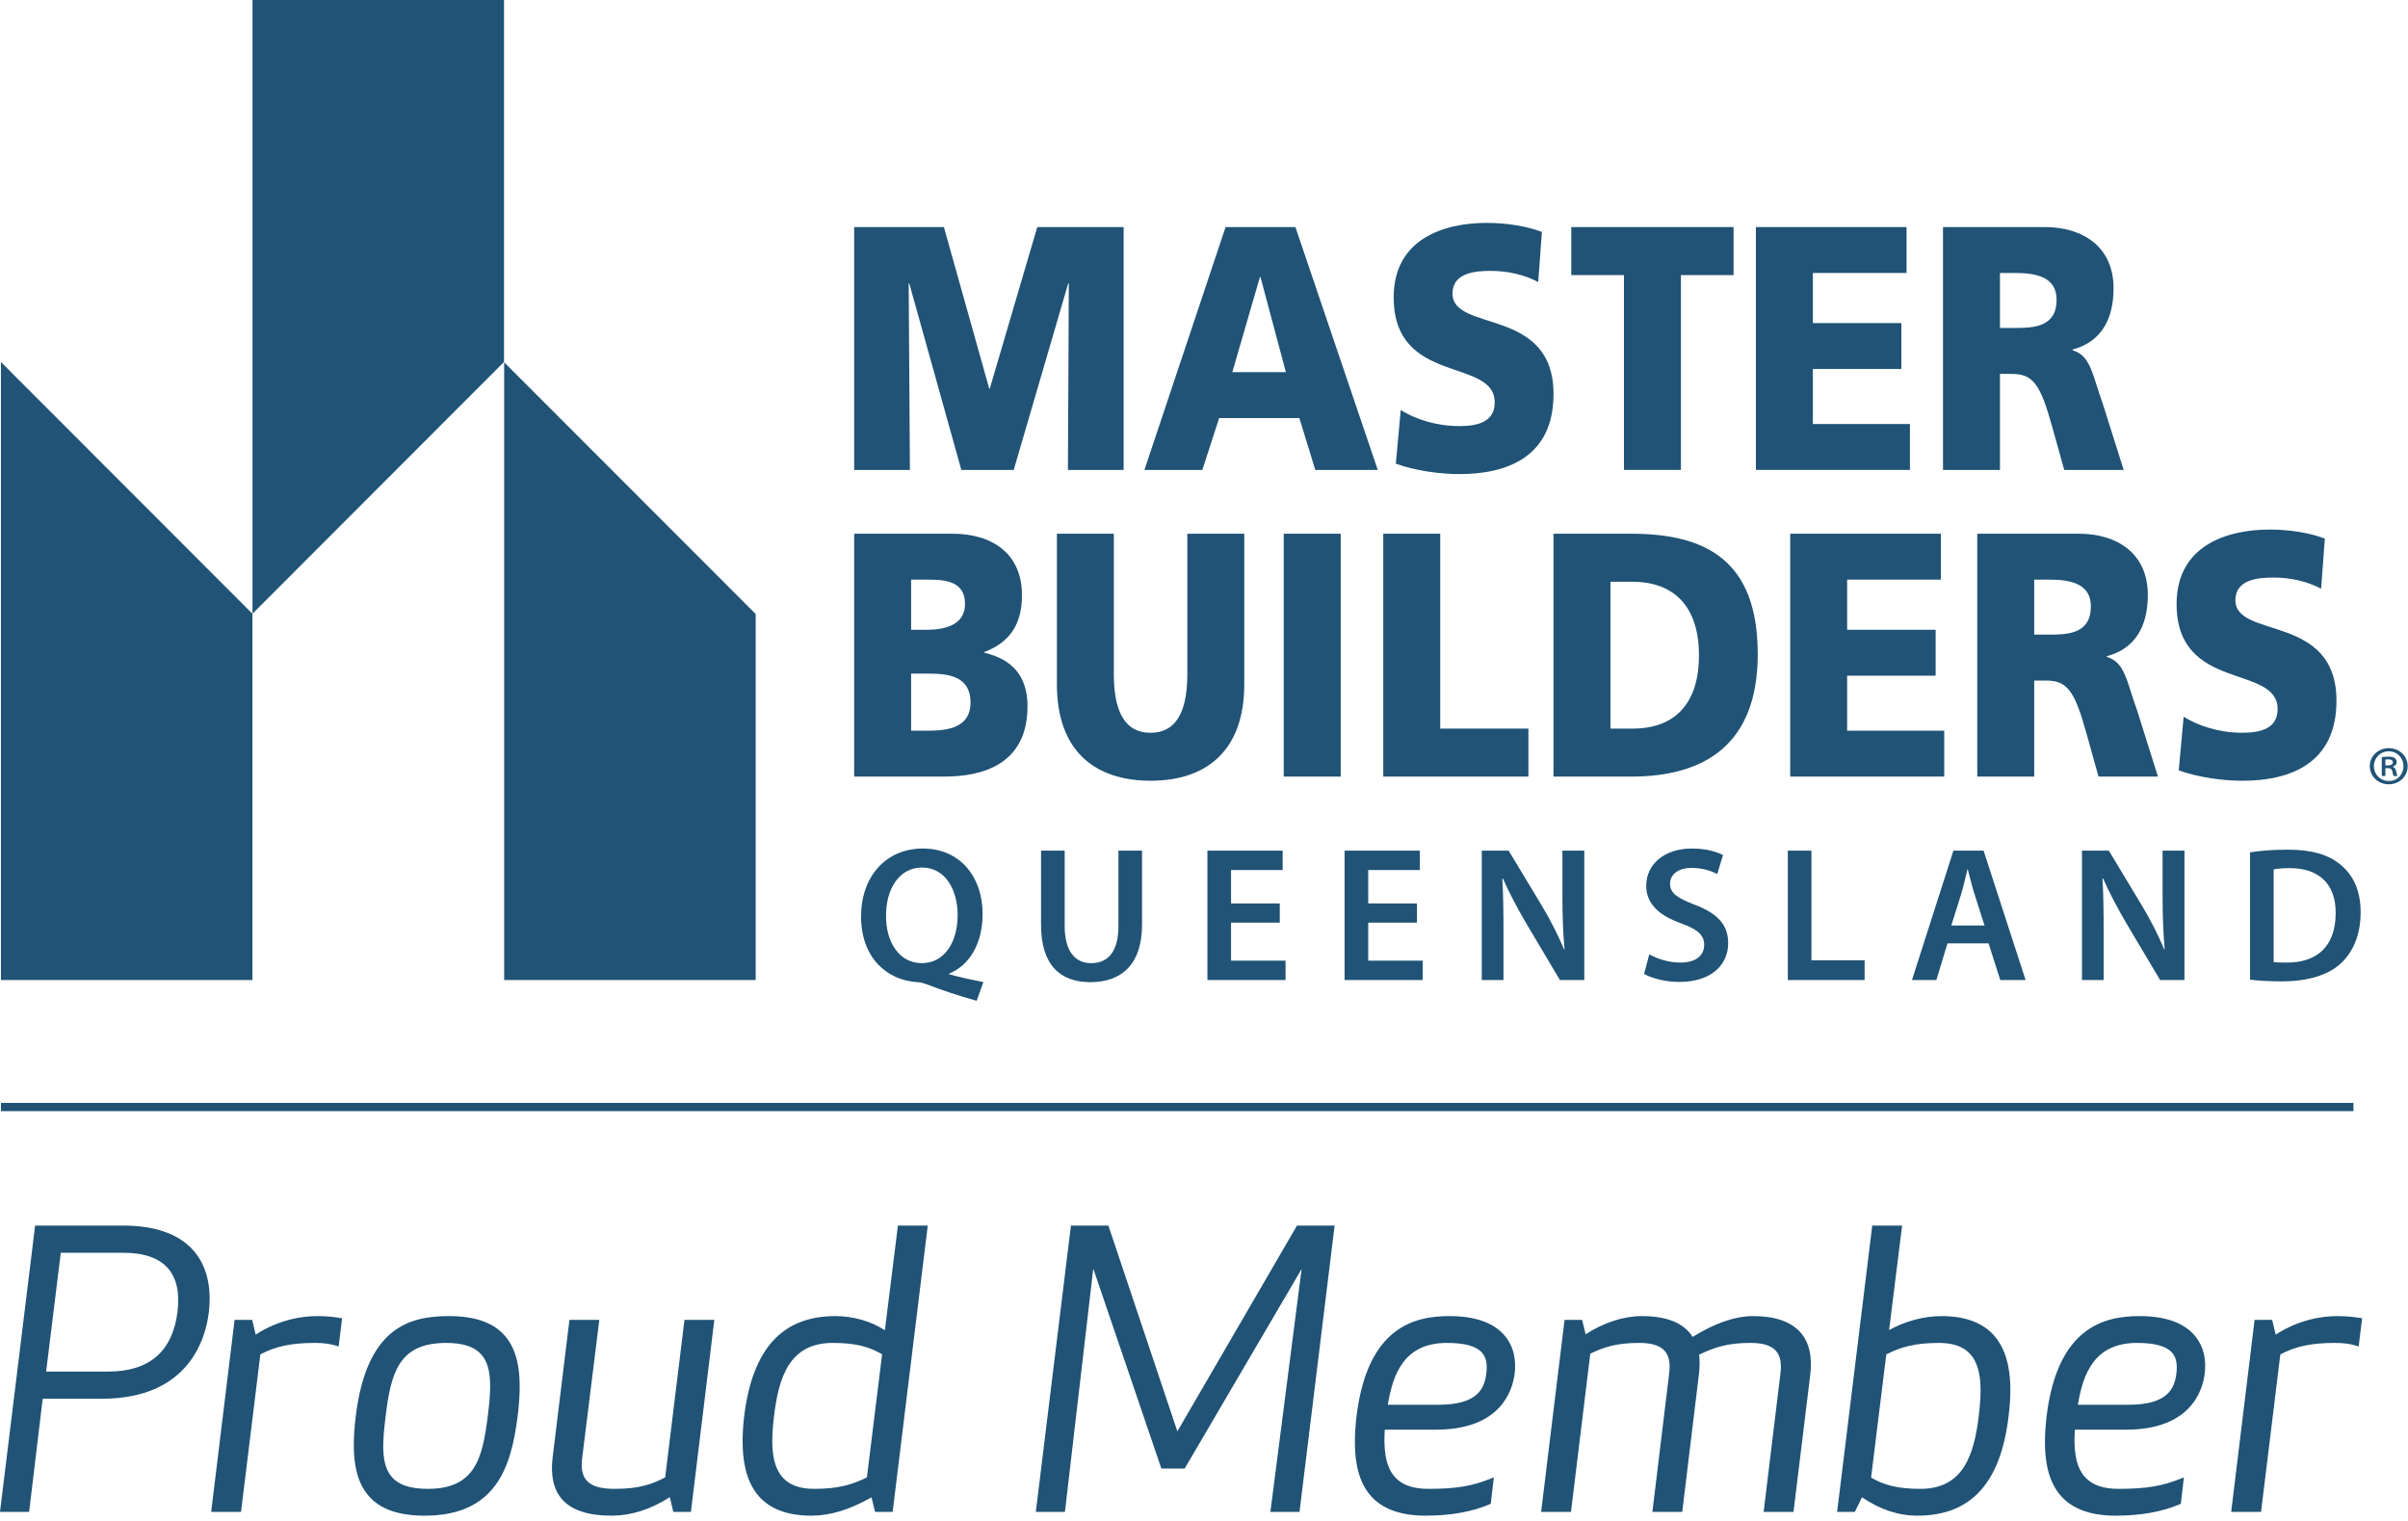 <svg width="323" height="204" viewBox="0 0 323 204" fill="none" xmlns="http://www.w3.org/2000/svg">
<path d="M131.004 134.231C128.584 133.561 126.42 132.842 124.231 131.991C123.847 131.861 123.485 131.757 123.098 131.733C119.081 131.526 115.502 128.567 115.502 122.925C115.502 117.57 118.824 113.811 123.794 113.811C128.815 113.811 131.804 117.672 131.804 122.565C131.804 126.763 129.87 129.569 127.322 130.573V130.678C128.815 131.089 130.488 131.449 131.906 131.733L131.004 134.231ZM128.455 122.718C128.455 119.396 126.831 116.359 123.689 116.359C120.523 116.359 118.824 119.372 118.85 122.847C118.824 126.325 120.601 129.184 123.64 129.184C126.704 129.184 128.455 126.351 128.455 122.718Z" fill="#205375"/>
<path d="M142.812 114.093V124.214C142.812 127.613 144.229 129.184 146.364 129.184C148.657 129.184 150.021 127.613 150.021 124.214V114.093H153.188V124.009C153.188 129.364 150.433 131.732 146.263 131.732C142.245 131.732 139.643 129.493 139.643 124.033V114.093H142.812Z" fill="#205375"/>
<path d="M171.665 123.749H165.127V128.849H172.439V131.449H161.957V114.093H172.052V116.695H165.127V121.174H171.665V123.749Z" fill="#205375"/>
<path d="M190.067 123.749H183.528V128.849H190.84V131.449H180.359V114.093H190.453V116.695H183.528V121.174H190.067V123.749Z" fill="#205375"/>
<path d="M198.761 131.449V114.092H202.365L206.847 121.535C208.007 123.466 209.011 125.475 209.808 127.354H209.86C209.655 125.037 209.577 122.797 209.577 120.144V114.092H212.512V131.449H209.241L204.712 123.826C203.603 121.921 202.443 119.784 201.595 117.827L201.516 117.851C201.648 120.093 201.672 122.384 201.672 125.243V131.449H198.761Z" fill="#205375"/>
<path d="M221.229 127.999C222.26 128.592 223.804 129.107 225.427 129.107C227.461 129.107 228.593 128.154 228.593 126.737C228.593 125.423 227.72 124.65 225.504 123.853C222.647 122.823 220.819 121.304 220.819 118.804C220.819 115.971 223.187 113.811 226.947 113.811C228.825 113.811 230.217 114.223 231.117 114.685L230.345 117.233C229.728 116.9 228.517 116.409 226.895 116.409C224.887 116.409 224.011 117.493 224.011 118.495C224.011 119.835 225.016 120.453 227.333 121.355C230.345 122.488 231.812 124.008 231.812 126.505C231.812 129.285 229.701 131.707 225.22 131.707C223.393 131.707 221.487 131.192 220.533 130.625L221.229 127.999Z" fill="#205375"/>
<path d="M239.812 114.093H242.979V128.797H250.111V131.45H239.812V114.093Z" fill="#205375"/>
<path d="M261.228 126.53L259.735 131.449H256.464L262.025 114.092H266.068L271.707 131.449H268.309L266.739 126.53H261.228ZM266.196 124.135L264.832 119.86C264.497 118.805 264.215 117.62 263.957 116.616H263.905C263.648 117.62 263.391 118.831 263.081 119.86L261.741 124.135H266.196Z" fill="#205375"/>
<path d="M279.268 131.449V114.092H282.871L287.353 121.535C288.511 123.466 289.515 125.475 290.315 127.354H290.365C290.159 125.037 290.081 122.797 290.081 120.144V114.092H293.016V131.449H289.748L285.215 123.826C284.107 121.921 282.949 119.784 282.099 117.827L282.02 117.851C282.152 120.093 282.177 122.384 282.177 125.243V131.449H279.268Z" fill="#205375"/>
<path d="M301.812 114.324C303.204 114.093 304.979 113.964 306.86 113.964C310.105 113.964 312.344 114.635 313.941 115.972C315.615 117.339 316.647 119.396 316.647 122.361C316.647 125.449 315.591 127.767 313.941 129.262C312.216 130.831 309.46 131.628 306.088 131.628C304.232 131.628 302.844 131.526 301.812 131.397V114.324ZM304.979 129.029C305.416 129.106 306.088 129.106 306.732 129.106C310.851 129.131 313.297 126.867 313.297 122.463C313.324 118.626 311.109 116.437 307.143 116.437C306.139 116.437 305.416 116.515 304.979 116.617V129.029Z" fill="#205375"/>
<path d="M33.869 -2.25846e-06V82.313L67.605 48.547V-2.25846e-06H33.869Z" fill="#205375"/>
<path d="M0.125 131.448H33.861V82.321L0.125 48.557V131.448Z" fill="#205375"/>
<path d="M67.626 131.448V48.593L101.363 82.357V131.448H67.626Z" fill="#205375"/>
<path d="M114.574 30.455H126.611L132.687 52.109H132.77L139.137 30.455H150.721V63.029H143.247L143.368 38.013H143.287L135.976 63.029H128.95L121.967 38.013H121.887L122.052 63.029H114.574V30.455Z" fill="#205375"/>
<path d="M169.08 37.176H168.996L165.299 49.915H172.484L169.08 37.176ZM164.396 30.455H173.76L184.809 63.031H176.428L174.295 56.076H163.532L161.275 63.031H153.509L164.396 30.455Z" fill="#205375"/>
<path d="M187.889 55.004C189.86 56.217 192.613 57.151 195.775 57.151C198.196 57.151 200.496 56.592 200.496 53.977C200.496 47.909 186.944 51.737 186.944 39.881C186.944 32.044 193.679 29.896 199.428 29.896C202.18 29.896 204.893 30.364 206.824 31.109L206.331 37.827C204.363 36.8 202.14 36.333 199.965 36.333C198.035 36.333 194.832 36.521 194.832 39.368C194.832 44.639 208.384 41.095 208.384 52.857C208.384 61.305 202.14 63.587 195.775 63.587C193.104 63.587 189.775 63.12 187.231 62.193L187.889 55.004Z" fill="#205375"/>
<path d="M217.831 36.897H210.765V30.455H232.533V36.897H225.471V63.029H217.831V36.897Z" fill="#205375"/>
<path d="M235.532 30.455H255.737V36.611H243.171V43.335H255.04V49.493H243.171V56.873H256.191V63.029H235.532V30.455Z" fill="#205375"/>
<path d="M268.267 43.989H270.277C272.741 43.989 275.865 43.891 275.865 40.207C275.865 37.176 273.196 36.611 270.277 36.611H268.267V43.989ZM260.627 30.453H274.263C279.356 30.453 283.504 33.068 283.504 38.669C283.504 43.012 281.696 45.905 278.003 46.883V46.973C280.464 47.721 280.631 50.195 282.064 54.168L284.861 63.029H276.889L275.249 57.152C273.688 51.552 272.704 50.151 269.865 50.151H268.267V63.029H260.627V30.453Z" fill="#205375"/>
<path d="M122.214 98.005H124.478C127.271 98.005 130.186 97.538 130.186 94.218C130.186 90.677 127.182 90.348 124.556 90.348H122.214V98.005ZM122.214 84.467H124.351C126.857 84.467 129.444 83.767 129.444 81.014C129.444 78.03 126.975 77.743 124.429 77.743H122.214V84.467ZM114.574 71.586H127.759C133.096 71.586 137.085 74.243 137.085 79.847C137.085 83.955 135.235 86.24 132.032 87.453V87.549C135.849 88.43 137.825 90.768 137.825 94.734C137.825 102.529 131.785 104.161 126.653 104.161H114.574V71.586Z" fill="#205375"/>
<path d="M166.9 91.793C166.9 100.709 161.805 104.718 154.328 104.718C146.856 104.718 141.768 100.709 141.768 91.793V71.587H149.403V90.346C149.403 94.644 150.431 98.283 154.328 98.283C158.232 98.283 159.265 94.644 159.265 90.346V71.587H166.9V91.793Z" fill="#205375"/>
<path d="M172.196 71.585H179.837V104.161H172.196V71.585Z" fill="#205375"/>
<path d="M185.545 71.586H193.184V97.725H205.015V104.161H185.545V71.586Z" fill="#205375"/>
<path d="M216.02 97.725H218.975C224.688 97.725 227.893 94.366 227.893 87.873C227.893 81.383 224.568 78.03 218.975 78.03H216.02V97.725ZM208.381 71.587H218.813C228.796 71.587 235.777 75.137 235.777 87.731C235.777 99.916 228.587 104.162 218.813 104.162H208.381V71.587Z" fill="#205375"/>
<path d="M240.131 71.586H260.341V77.743H247.769V84.467H259.639V90.626H247.769V98.005H260.791V104.161H240.131V71.586Z" fill="#205375"/>
<path d="M272.861 85.121H274.879C277.339 85.121 280.46 85.023 280.46 81.34C280.46 78.309 277.792 77.742 274.879 77.742H272.861V85.121ZM265.223 71.585H278.859C283.956 71.585 288.101 74.201 288.101 79.802C288.101 84.143 286.295 87.037 282.599 88.014V88.105C285.06 88.854 285.227 91.325 286.668 95.299L289.457 104.161H281.489L279.847 98.284C278.288 92.684 277.299 91.282 274.464 91.282H272.861V104.161H265.223V71.585Z" fill="#205375"/>
<path d="M292.905 96.135C294.876 97.349 297.629 98.282 300.791 98.282C303.217 98.282 305.512 97.724 305.512 95.111C305.512 89.041 291.961 92.869 291.961 81.013C291.961 73.177 298.7 71.028 304.448 71.028C307.201 71.028 309.909 71.496 311.845 72.241L311.348 78.958C309.379 77.931 307.161 77.465 304.984 77.465C303.055 77.465 299.849 77.654 299.849 80.5C299.849 85.77 313.405 82.226 313.405 93.987C313.405 102.437 307.161 104.719 300.791 104.719C298.125 104.719 294.796 104.252 292.249 103.326L292.905 96.135Z" fill="#205375"/>
<path d="M319.969 102.664H320.297C320.657 102.664 320.969 102.557 320.969 102.255C320.969 102.013 320.813 101.846 320.344 101.846C320.157 101.846 320.047 101.862 319.969 101.878V102.664ZM319.969 104.088H319.484V101.56C319.751 101.513 320.031 101.484 320.391 101.484C320.829 101.484 321.048 101.56 321.22 101.682C321.376 101.787 321.487 101.982 321.487 102.211C321.487 102.529 321.251 102.726 320.969 102.817V102.846C321.204 102.938 321.329 103.135 321.407 103.453C321.487 103.844 321.533 103.997 321.596 104.088H321.096C321.017 103.997 320.956 103.771 320.891 103.422C320.829 103.149 320.657 103.029 320.283 103.029H319.969V104.088ZM320.407 100.773C319.28 100.773 318.423 101.664 318.423 102.755C318.423 103.875 319.28 104.753 320.437 104.753C321.564 104.768 322.393 103.875 322.393 102.771C322.393 101.664 321.564 100.773 320.423 100.773H320.407ZM320.437 100.349C321.844 100.349 322.955 101.409 322.955 102.755C322.955 104.133 321.844 105.193 320.423 105.193C319 105.193 317.873 104.133 317.873 102.755C317.873 101.409 319 100.349 320.423 100.349H320.437Z" fill="#205375"/>
<path d="M315.685 149.031H0.125V147.929H315.685V149.031Z" fill="#205375"/>
<path d="M5.927 184.192H14.526C21.659 184.192 23.581 179.639 24.036 175.996C24.491 172.353 23.681 167.801 16.549 167.801H7.95L5.927 184.192ZM3.7 202.555H0.26L4.914 164.613H16.499C25.959 164.613 28.488 170.077 27.781 175.996C27.072 181.915 23.125 187.377 13.666 187.377H5.522L3.7 202.555Z" fill="#205375"/>
<path d="M6.188 183.963H14.526C20.021 183.963 23.144 181.273 23.808 175.967C24.128 173.404 23.692 171.426 22.514 170.091C21.307 168.724 19.3 168.031 16.55 168.031H8.154L6.188 183.963ZM14.526 184.422H5.666L7.747 167.571H16.55C19.439 167.571 21.561 168.315 22.859 169.787C24.13 171.224 24.603 173.322 24.265 176.024C23.786 179.856 21.708 184.422 14.526 184.422ZM0.521 202.326H3.495L5.317 187.148H13.667C17.439 187.148 26.344 186.057 27.553 175.969C27.948 172.657 27.268 169.905 25.585 168.009C23.721 165.908 20.664 164.844 16.5 164.844H5.117L0.521 202.326ZM3.905 202.785H0L0.032 202.527L4.711 164.383H16.5C20.8 164.383 23.973 165.5 25.93 167.704C27.702 169.7 28.421 172.576 28.009 176.022C27.592 179.507 25.36 187.608 13.667 187.608H5.727L3.905 202.785Z" fill="#205375"/>
<path d="M45.23 180.296C44.471 180.043 43.508 179.892 42.244 179.892C38.805 179.892 36.679 180.448 34.707 181.51L32.126 202.555H28.585L31.671 177.261H33.644L34.15 179.387C36.729 177.615 39.765 176.755 42.598 176.755C43.762 176.755 44.672 176.856 45.633 177.008L45.23 180.296Z" fill="#205375"/>
<path d="M28.846 202.326H31.923L34.494 181.365L34.598 181.307C36.767 180.139 38.981 179.661 42.244 179.661C43.336 179.661 44.253 179.771 45.036 179.995L45.378 177.201C44.611 177.085 43.739 176.985 42.598 176.985C39.667 176.985 36.713 177.905 34.28 179.577L34.004 179.765L33.463 177.492H31.875L28.846 202.326ZM32.33 202.785H28.324L28.357 202.527L31.468 177.032H33.826L34.297 179.01C36.751 177.405 39.686 176.524 42.598 176.524C43.881 176.524 44.832 176.648 45.669 176.781L45.889 176.816L45.425 180.604L45.156 180.513C44.367 180.249 43.414 180.121 42.244 180.121C39.118 180.121 36.985 180.568 34.922 181.657L32.33 202.785Z" fill="#205375"/>
<path d="M59.846 179.892C53.169 179.892 52.207 184.192 51.5 189.908C50.791 195.626 50.691 199.926 57.367 199.926C63.943 199.926 64.956 195.626 65.665 189.908C66.372 184.192 66.422 179.892 59.846 179.892ZM56.962 203.062C48.313 203.062 46.996 197.648 47.958 189.908C48.919 182.169 51.55 176.755 60.2 176.755C68.903 176.755 70.167 182.169 69.205 189.908C68.244 197.648 65.665 203.062 56.962 203.062Z" fill="#205375"/>
<path d="M59.846 180.121C53.438 180.121 52.439 184.191 51.729 189.938C51.299 193.405 51.065 196.416 52.578 198.128C53.51 199.183 55.076 199.695 57.368 199.695C63.728 199.695 64.725 195.627 65.436 189.88C65.849 186.543 66.093 183.404 64.568 181.68C63.642 180.631 62.096 180.121 59.846 180.121ZM57.368 200.156C54.938 200.156 53.258 199.593 52.232 198.432C50.594 196.579 50.828 193.463 51.272 189.88C52.012 183.897 53.06 179.661 59.846 179.661C62.237 179.661 63.893 180.221 64.912 181.373C66.565 183.244 66.32 186.491 65.893 189.938C65.176 195.728 64.093 200.156 57.368 200.156ZM60.201 176.985C51.056 176.985 49.022 183.21 48.187 189.938C47.541 195.138 48.048 198.355 49.831 200.375C51.292 202.028 53.623 202.831 56.963 202.831C66.109 202.831 68.142 196.607 68.977 189.88C69.626 184.664 69.124 181.444 67.349 179.434C65.893 177.787 63.555 176.985 60.201 176.985ZM56.963 203.291C53.484 203.291 51.038 202.436 49.488 200.681C47.608 198.553 47.067 195.221 47.73 189.88C49.191 178.11 54.853 176.524 60.201 176.524C63.694 176.524 66.145 177.377 67.694 179.131C69.563 181.245 70.099 184.579 69.433 189.938C68.574 196.873 66.466 203.291 56.963 203.291Z" fill="#205375"/>
<path d="M77.851 195.626C77.448 198.913 79.268 199.926 82.405 199.926C85.693 199.926 87.413 199.368 89.436 198.307L92.018 177.261H95.557L92.472 202.555H90.499L89.992 200.431C87.363 202.201 84.681 203.062 82.001 203.062C75.98 203.062 73.754 200.328 74.362 195.472L76.586 177.261H80.128L77.851 195.626Z" fill="#205375"/>
<path d="M76.79 177.492L74.59 195.501C74.3 197.821 74.687 199.604 75.743 200.797C76.932 202.146 79.038 202.831 82.001 202.831C84.664 202.831 87.31 201.959 89.864 200.24L90.14 200.055L90.681 202.326H92.27L95.297 177.492H92.221L89.65 198.455L89.543 198.51C87.508 199.579 85.769 200.156 82.406 200.156C80.402 200.156 79.112 199.753 78.346 198.888C77.68 198.133 77.443 197.059 77.623 195.596L79.868 177.492H76.79ZM82.001 203.291C78.9 203.291 76.679 202.555 75.398 201.104C74.25 199.805 73.825 197.9 74.133 195.443L76.383 177.032H80.389L78.08 195.653C77.918 196.976 78.118 197.934 78.691 198.581C79.355 199.332 80.569 199.695 82.406 199.695C85.614 199.695 87.298 199.156 89.223 198.159L91.814 177.032H95.818L95.786 177.289L92.676 202.785H90.318L89.845 200.805C87.298 202.455 84.661 203.291 82.001 203.291Z" fill="#205375"/>
<path d="M103.597 189.908C102.99 194.916 103.141 199.926 109.213 199.926C112.501 199.926 114.372 199.368 116.498 198.307L118.572 181.51C116.699 180.448 114.98 179.892 111.692 179.892C105.621 179.892 104.204 184.899 103.597 189.908ZM118.874 178.828L120.646 164.613H124.185L119.532 202.555H117.559L117.054 200.481C114.17 202.151 111.539 203.062 108.807 203.062C100.662 203.062 99.196 197.193 100.056 189.908C100.966 182.624 103.899 176.755 112.044 176.755C114.372 176.755 116.9 177.413 118.874 178.828Z" fill="#205375"/>
<path d="M111.692 180.121C105.823 180.121 104.443 184.838 103.826 189.936C103.461 192.948 103.31 196.28 104.967 198.148C105.887 199.189 107.278 199.695 109.214 199.695C112.487 199.695 114.306 199.132 116.284 198.156L118.324 181.634C116.6 180.676 114.926 180.121 111.692 180.121ZM109.214 200.156C107.167 200.156 105.621 199.584 104.621 198.455C102.844 196.45 102.992 192.995 103.369 189.881C103.981 184.827 105.447 179.661 111.692 179.661C115.113 179.661 116.847 180.265 118.685 181.31L118.82 181.387L118.8 181.539L116.712 198.457L116.6 198.513C114.516 199.553 112.64 200.156 109.214 200.156ZM112.045 176.985C105.22 176.985 101.373 181.221 100.285 189.938C99.698 194.904 100.311 198.328 102.159 200.405C103.588 202.013 105.826 202.831 108.807 202.831C111.352 202.831 113.935 202.021 116.939 200.281L117.205 200.129L117.741 202.326H119.329L123.925 164.844H120.849L119.054 179.243L118.739 179.016C116.941 177.726 114.502 176.985 112.045 176.985ZM108.807 203.291C105.688 203.291 103.335 202.422 101.814 200.712C99.874 198.529 99.225 194.987 99.828 189.881C100.95 180.893 104.947 176.524 112.045 176.524C114.455 176.524 116.853 177.214 118.693 178.424L120.443 164.383H124.446L124.414 164.643L119.736 202.785H117.378L116.903 200.833C113.938 202.508 111.359 203.291 108.807 203.291Z" fill="#205375"/>
<path d="M158.779 196.739H155.945L146.536 169.116L142.64 202.555H139.201L143.855 164.613H148.509L157.868 192.539L174.107 164.613H178.76L174.107 202.555H170.665L174.967 169.116L158.779 196.739Z" fill="#205375"/>
<path d="M170.929 202.326H173.904L178.5 164.844H174.24L157.811 193.093L157.651 192.612L148.344 164.844H144.059L139.463 202.326H142.436L146.425 168.076L156.111 196.508H158.648L175.339 168.026L170.929 202.326ZM174.311 202.785H170.404L170.437 202.527L174.595 170.205L158.909 196.968H155.78L155.728 196.812L146.648 170.155L142.845 202.785H138.941L138.973 202.527L143.652 164.383H148.676L148.728 164.54L157.927 191.983L173.975 164.383H179.021L178.989 164.643L174.311 202.785Z" fill="#205375"/>
<path d="M192.969 188.644C197.979 188.644 199.295 186.721 199.599 184.243C199.901 181.764 199.092 179.892 194.083 179.892C188.216 179.892 186.597 184.089 185.888 188.644H192.969ZM185.533 191.527C185.231 195.929 185.888 199.926 191.604 199.926C195.247 199.926 197.524 199.571 200.104 198.508L199.749 201.544C196.765 202.809 193.679 203.062 191.2 203.062C182.651 203.062 181.336 197.193 182.196 189.908C183.105 182.624 185.888 176.755 194.437 176.755C201.571 176.755 203.392 180.651 202.936 184.243C202.481 187.834 199.749 191.527 192.617 191.527H185.533Z" fill="#205375"/>
<path d="M186.159 188.413H192.971C198.156 188.413 199.115 186.292 199.369 184.214C199.527 182.938 199.341 182.051 198.785 181.422C198.012 180.547 196.473 180.121 194.084 180.121C188.359 180.121 186.839 184.269 186.159 188.413ZM192.971 188.875H185.62L185.661 188.608C186.349 184.185 187.889 179.661 194.084 179.661C196.612 179.661 198.264 180.139 199.131 181.116C199.78 181.851 200.001 182.852 199.827 184.272C199.564 186.413 198.548 188.875 192.971 188.875ZM194.437 176.985C187.248 176.985 183.543 180.98 182.424 189.938C181.829 194.979 182.407 198.291 184.243 200.356C185.723 202.021 187.999 202.831 191.2 202.831C194.456 202.831 197.184 202.357 199.537 201.384L199.831 198.867C197.405 199.815 195.197 200.156 191.605 200.156C189.437 200.156 187.872 199.605 186.817 198.476C185.173 196.714 185.144 193.828 185.304 191.51L185.32 191.297H192.617C200.915 191.297 202.439 186.344 202.708 184.214C202.879 182.865 202.793 180.929 201.412 179.361C200.023 177.784 197.676 176.985 194.437 176.985ZM191.2 203.291C187.907 203.291 185.449 202.405 183.899 200.662C181.969 198.491 181.356 195.065 181.968 189.881C183.463 177.909 189.801 176.524 194.437 176.524C197.813 176.524 200.276 177.377 201.757 179.057C203.252 180.753 203.348 182.829 203.165 184.272C202.879 186.521 201.281 191.757 192.617 191.757H185.751C185.613 193.941 185.679 196.58 187.153 198.162C188.117 199.193 189.572 199.695 191.605 199.695C195.307 199.695 197.508 199.328 200.016 198.296L200.377 198.146L199.964 201.704L199.839 201.756C197.403 202.789 194.576 203.291 191.2 203.291Z" fill="#205375"/>
<path d="M239.055 184.192C239.459 180.903 237.687 179.892 234.804 179.892C231.667 179.892 229.847 180.5 227.671 181.561C227.773 182.371 227.773 183.231 227.671 184.192L225.445 202.555H221.904L224.131 184.192C224.535 180.903 222.764 179.892 219.88 179.892C216.947 179.892 215.176 180.397 213.101 181.409L210.521 202.555H206.98L210.067 177.261H212.04L212.545 179.336C215.176 177.564 217.907 176.755 220.235 176.755C223.623 176.755 225.9 177.717 226.964 179.639C229.847 177.817 232.629 176.755 235.159 176.755C240.571 176.755 243.203 179.284 242.595 184.344L240.369 202.555H236.828L239.055 184.192Z" fill="#205375"/>
<path d="M237.087 202.326H240.167L242.365 184.315C242.643 182.012 242.235 180.227 241.152 179.007C239.961 177.665 237.945 176.985 235.159 176.985C232.795 176.985 230.079 177.944 227.087 179.832L226.881 179.964L226.763 179.749C225.748 177.915 223.552 176.985 220.235 176.985C217.793 176.985 215.108 177.888 212.673 179.527L212.4 179.712L211.859 177.492H210.269L207.241 202.326H210.319L212.887 181.257L213 181.203C215 180.227 216.769 179.661 219.88 179.661C221.683 179.661 222.909 180.059 223.635 180.879C224.305 181.636 224.543 182.731 224.359 184.221L222.163 202.326H225.243L227.443 184.165C227.543 183.226 227.543 182.381 227.443 181.589L227.42 181.426L227.569 181.355C229.82 180.257 231.64 179.661 234.804 179.661C236.607 179.661 237.833 180.059 238.559 180.879C239.229 181.636 239.467 182.731 239.283 184.22L237.087 202.326ZM240.572 202.785H236.569L236.599 202.528L238.827 184.164C238.992 182.812 238.792 181.838 238.213 181.183C237.581 180.469 236.467 180.121 234.804 180.121C231.799 180.121 230.041 180.673 227.919 181.696C228.004 182.475 227.996 183.303 227.899 184.217L225.649 202.785H221.645L221.676 202.528L223.903 184.165C224.068 182.812 223.868 181.838 223.289 181.183C222.657 180.469 221.543 180.121 219.88 180.121C216.916 180.121 215.209 180.649 213.315 181.563L210.725 202.785H206.72L206.752 202.527L209.864 177.032H212.221L212.691 178.964C215.128 177.388 217.796 176.524 220.235 176.524C223.607 176.524 225.895 177.464 227.043 179.317C230.031 177.464 232.761 176.524 235.159 176.524C238.083 176.524 240.215 177.256 241.496 178.701C242.669 180.024 243.116 181.932 242.823 184.371L240.572 202.785Z" fill="#205375"/>
<path d="M252.805 181.51L250.732 198.307C252.553 199.368 254.324 199.926 257.612 199.926C263.683 199.926 265.049 194.916 265.655 189.908C266.263 184.899 266.163 179.892 260.091 179.892C256.803 179.892 254.881 180.448 252.805 181.51ZM269.197 189.908C268.337 197.193 265.353 203.062 257.207 203.062C254.476 203.062 252.048 202.151 249.671 200.481L248.657 202.555H246.684L251.34 164.613H254.881L253.109 178.828C255.487 177.413 258.119 176.755 260.444 176.755C268.591 176.755 270.107 182.624 269.197 189.908Z" fill="#205375"/>
<path d="M250.979 198.183C252.62 199.12 254.336 199.695 257.612 199.695C263.436 199.695 264.811 194.979 265.427 189.881C265.793 186.851 265.951 183.504 264.312 181.655C263.399 180.624 262.017 180.121 260.091 180.121C256.767 180.121 254.903 180.708 253.02 181.66L250.979 198.183ZM257.612 200.156C254.145 200.156 252.365 199.524 250.616 198.507L250.485 198.429L250.503 198.277L252.592 181.361L252.701 181.305C254.684 180.291 256.609 179.661 260.091 179.661C262.128 179.661 263.664 180.229 264.656 181.348C266.416 183.334 266.264 186.804 265.884 189.936C265.272 194.989 263.812 200.156 257.612 200.156ZM249.583 200.138L249.804 200.292C252.269 202.024 254.623 202.831 257.207 202.831C264.092 202.831 267.94 198.595 268.969 189.881V189.88C269.584 184.949 268.985 181.536 267.135 179.439C265.697 177.81 263.447 176.985 260.445 176.985C258.003 176.985 255.439 177.709 253.227 179.027L252.824 179.268L254.62 164.844H251.543L246.945 202.326H248.513L249.583 200.138ZM257.207 203.291C254.637 203.291 252.197 202.484 249.76 200.822L248.801 202.785H246.424L246.456 202.527L251.136 164.383H255.143L253.396 178.399C255.583 177.188 258.067 176.524 260.445 176.524C263.584 176.524 265.951 177.403 267.48 179.134C269.421 181.334 270.059 184.869 269.425 189.936C268.364 198.921 264.368 203.291 257.207 203.291Z" fill="#205375"/>
<path d="M285.535 188.644C290.543 188.644 291.857 186.721 292.161 184.243C292.465 181.764 291.656 179.892 286.647 179.892C280.779 179.892 279.16 184.089 278.451 188.644H285.535ZM278.097 191.527C277.793 195.929 278.451 199.926 284.168 199.926C287.809 199.926 290.087 199.571 292.667 198.508L292.312 201.544C289.328 202.809 286.241 203.062 283.763 203.062C275.213 203.062 273.899 197.193 274.759 189.908C275.668 182.624 278.451 176.755 287 176.755C294.135 176.755 295.955 180.651 295.499 184.243C295.044 187.834 292.312 191.527 285.18 191.527H278.097Z" fill="#205375"/>
<path d="M278.721 188.413H285.535C290.719 188.413 291.677 186.292 291.933 184.214C292.089 182.938 291.904 182.051 291.348 181.422C290.575 180.547 289.037 180.121 286.647 180.121C280.921 180.121 279.401 184.269 278.721 188.413ZM285.535 188.875H278.184L278.225 188.608C278.912 184.185 280.452 179.661 286.647 179.661C289.175 179.661 290.827 180.139 291.693 181.116C292.343 181.851 292.564 182.852 292.389 184.272C292.127 186.413 291.111 188.875 285.535 188.875ZM287 176.985C279.811 176.985 276.105 180.98 274.987 189.938C274.392 194.979 274.969 198.291 276.805 200.356C278.285 202.021 280.561 202.831 283.763 202.831C287.019 202.831 289.747 202.357 292.1 201.384L292.393 198.867C289.968 199.815 287.76 200.156 284.168 200.156C282 200.156 280.436 199.605 279.38 198.476C277.736 196.714 277.707 193.828 277.867 191.51L277.883 191.297H285.18C293.477 191.297 295.001 186.344 295.271 184.214C295.441 182.865 295.356 180.929 293.975 179.361C292.585 177.784 290.239 176.985 287 176.985ZM283.763 203.291C280.469 203.291 278.012 202.405 276.463 200.662C274.532 198.491 273.919 195.065 274.531 189.881C276.025 177.909 282.364 176.524 287 176.524C290.377 176.524 292.839 177.377 294.32 179.057C295.815 180.753 295.912 182.829 295.728 184.272C295.441 186.521 293.845 191.757 285.18 191.757H278.313C278.176 193.941 278.241 196.58 279.716 198.162C280.68 199.193 282.135 199.695 284.168 199.695C287.869 199.695 290.071 199.328 292.579 198.296L292.94 198.146L292.527 201.704L292.403 201.756C289.965 202.789 287.139 203.291 283.763 203.291Z" fill="#205375"/>
<path d="M316.184 180.296C315.427 180.043 314.465 179.892 313.2 179.892C309.761 179.892 307.635 180.448 305.661 181.51L303.083 202.555H299.541L302.628 177.261H304.6L305.107 179.387C307.687 177.615 310.721 176.755 313.555 176.755C314.719 176.755 315.628 176.856 316.591 177.008L316.184 180.296Z" fill="#205375"/>
<path d="M299.801 202.326H302.88L305.448 181.365L305.552 181.307C307.724 180.139 309.94 179.661 313.2 179.661C314.292 179.661 315.209 179.771 315.991 179.995L316.336 177.201C315.568 177.085 314.693 176.985 313.555 176.985C310.625 176.985 307.671 177.905 305.236 179.577L304.96 179.765L304.419 177.492H302.831L299.801 202.326ZM303.287 202.785H299.28L299.313 202.527L302.424 177.032H304.783L305.253 179.01C307.709 177.405 310.643 176.524 313.555 176.524C314.836 176.524 315.789 176.648 316.627 176.781L316.847 176.816L316.379 180.604L316.111 180.513C315.323 180.249 314.369 180.121 313.2 180.121C310.075 180.121 307.941 180.568 305.876 181.657L303.287 202.785Z" fill="#205375"/>
</svg>
